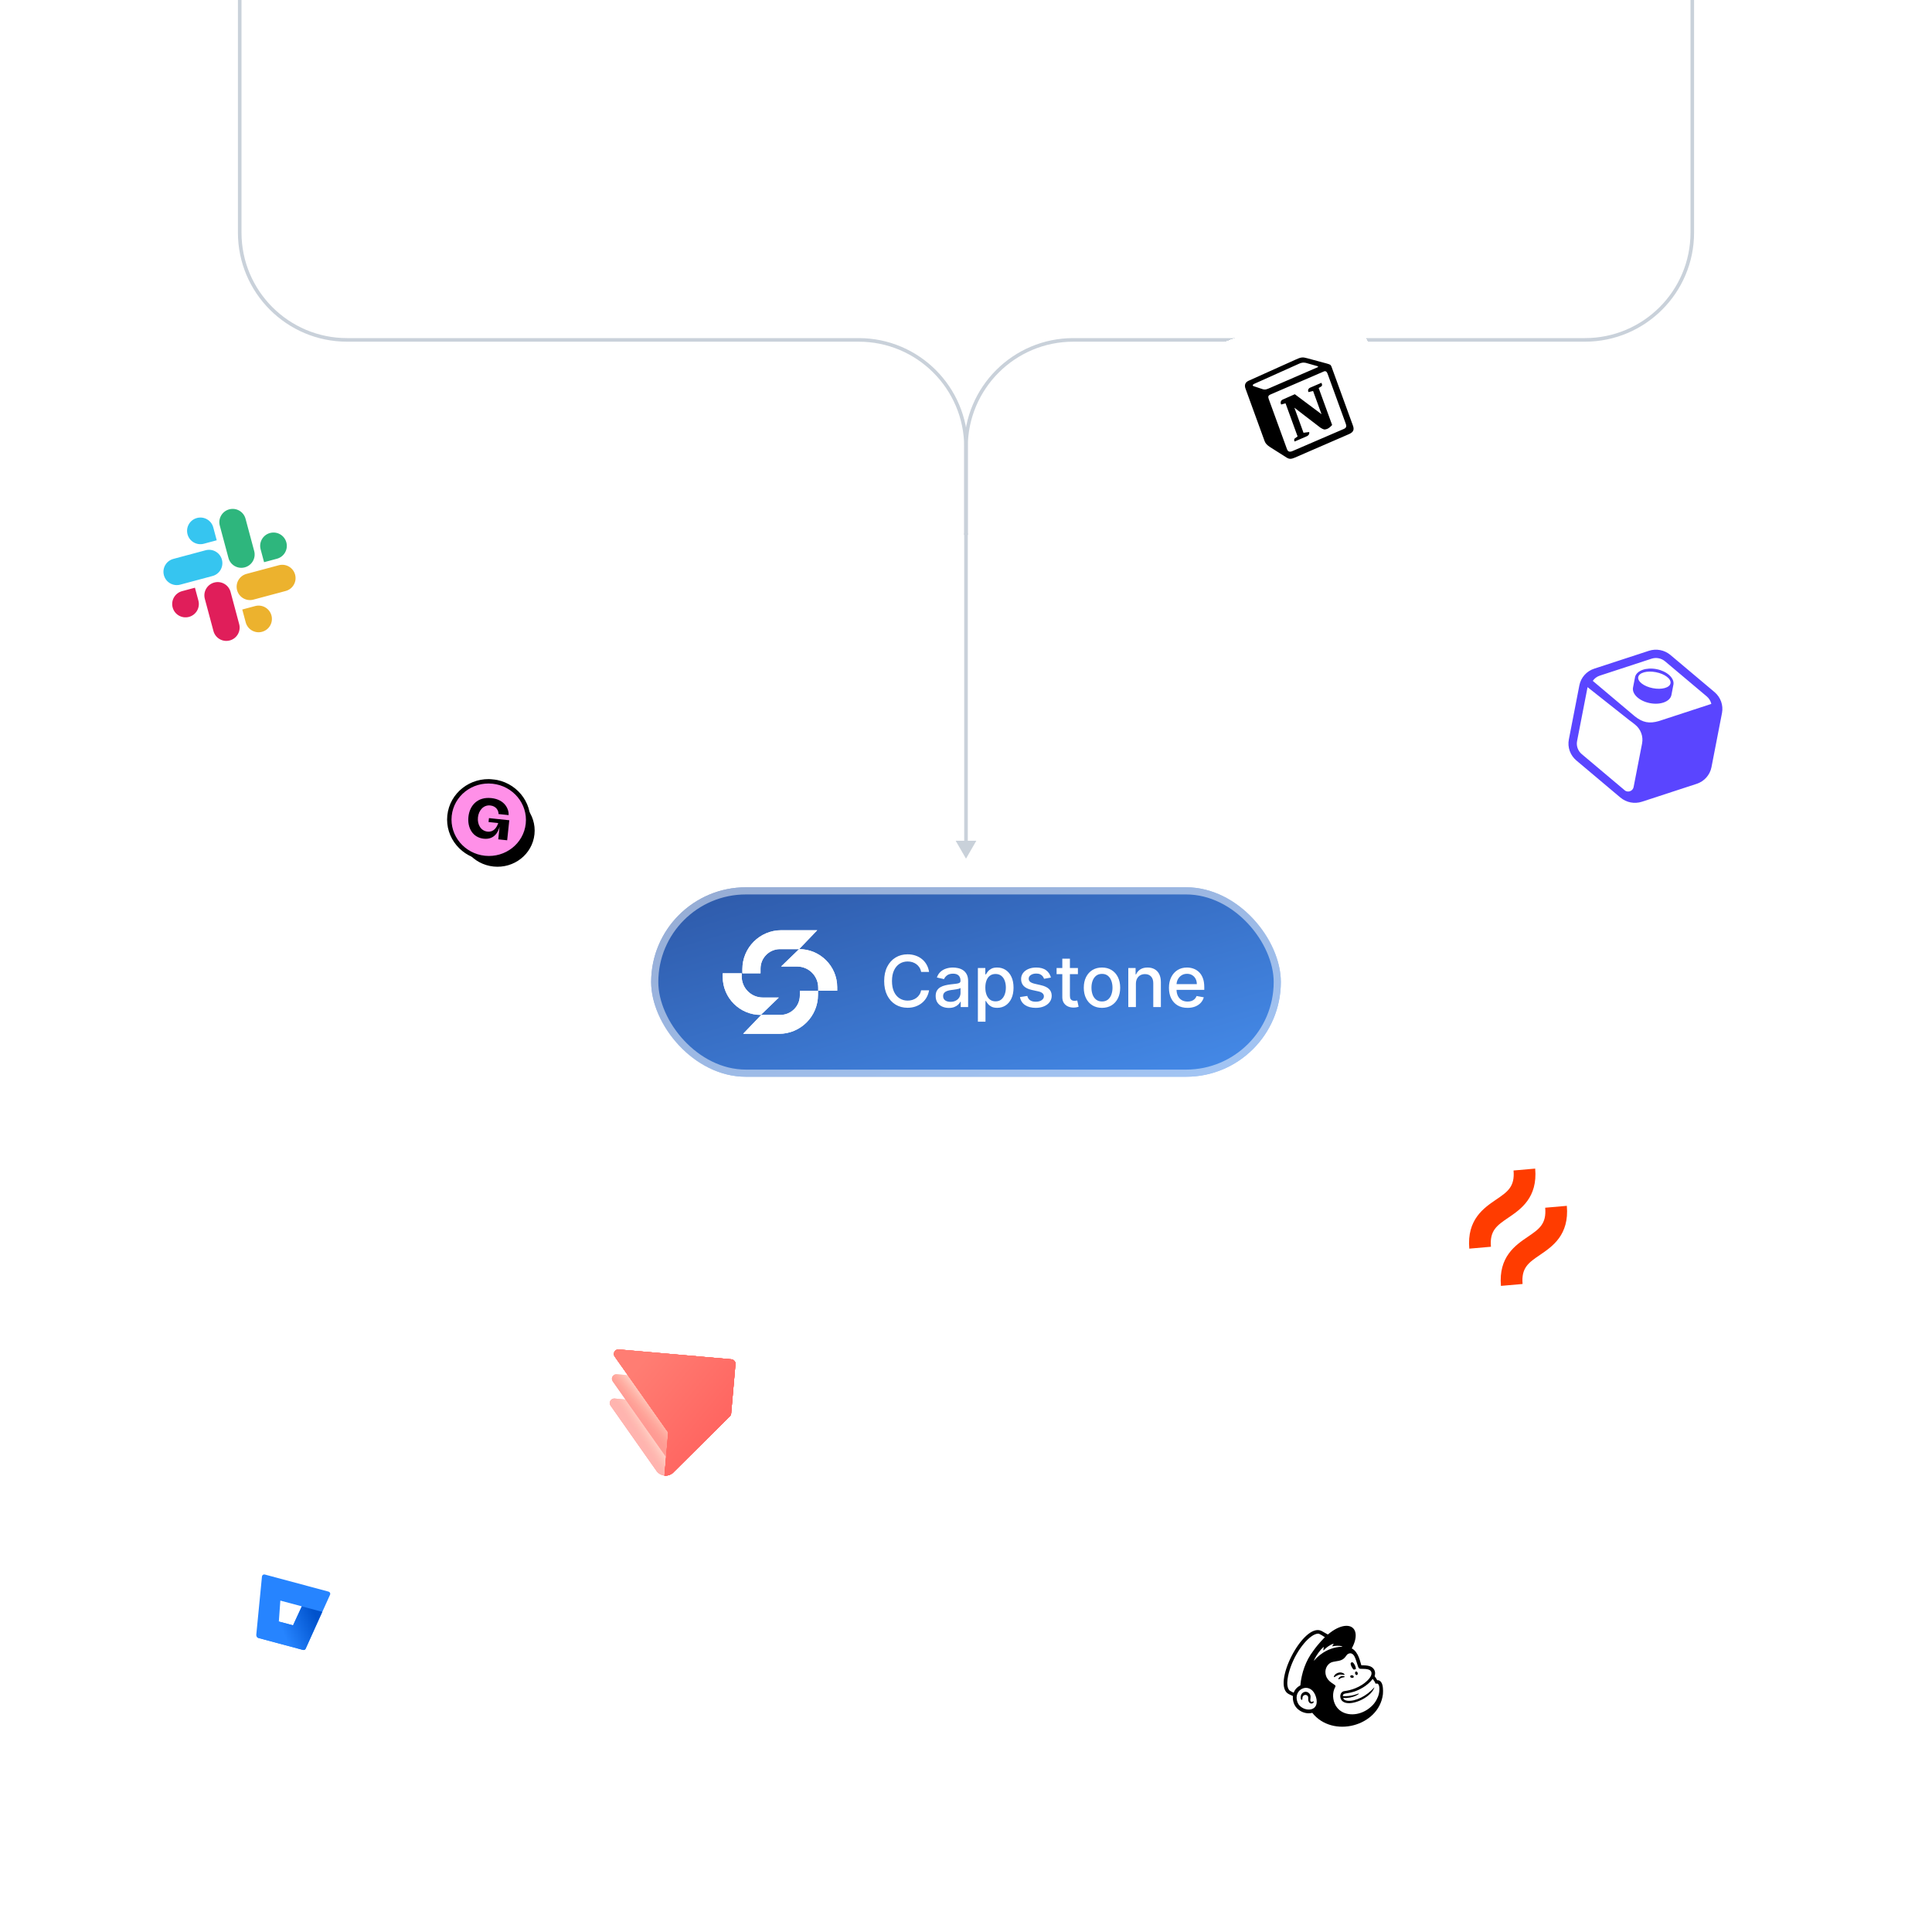 <svg width="540" height="540" viewBox="0 0 540 540" fill="none" xmlns="http://www.w3.org/2000/svg">
<g clip-path="url(#clip0_19990_1202)">
<path d="M50 2H490C516.51 2 538 23.49 538 50V490C538 516.51 516.51 538 490 538H50C23.49 538 2 516.51 2 490V50L2.004 49.38C2.333 23.362 23.362 2.333 49.38 2.004L50 2Z" fill="white" fill-opacity="0.8" stroke="white" stroke-width="4"/>
<rect x="182" y="248" width="176" height="52.956" rx="26.478" fill="url(#paint0_linear_19990_1202)"/>
<rect x="183" y="249" width="174" height="50.956" rx="25.478" stroke="white" stroke-opacity="0.5" stroke-width="2"/>
<path d="M217.743 288.956H207.709L212.781 283.672H218.115C221.122 283.672 223.56 281.234 223.56 278.227V276.908H228.633V278.066C228.633 284.08 223.757 288.956 217.743 288.956Z" fill="white"/>
<path d="M217.743 288.956H207.709L212.781 283.672H218.115C221.122 283.672 223.56 281.234 223.56 278.227V276.908H228.633V278.066C228.633 284.08 223.757 288.956 217.743 288.956Z" fill="white"/>
<path d="M218.387 260H228.421L223.349 265.284H218.015C215.008 265.284 212.57 267.722 212.57 270.729V272.047H207.497V270.89C207.497 264.876 212.373 260 218.387 260Z" fill="white"/>
<path d="M218.387 260H228.421L223.349 265.284H218.015C215.008 265.284 212.57 267.722 212.57 270.729V272.047H207.497V270.89C207.497 264.876 212.373 260 218.387 260Z" fill="white"/>
<path d="M222.795 270.145H218.319L223.349 265.284C229.23 265.278 234 270.044 234 275.924V276.908H228.693V276.044C228.693 272.786 226.052 270.145 222.795 270.145Z" fill="white"/>
<path d="M222.795 270.145H218.319L223.349 265.284C229.23 265.278 234 270.044 234 275.924V276.908H228.693V276.044C228.693 272.786 226.052 270.145 222.795 270.145Z" fill="white"/>
<path d="M213.206 278.811H217.682L212.651 283.672C206.77 283.677 202 278.912 202 273.031V272.047H207.307V272.912C207.307 276.17 209.948 278.811 213.206 278.811Z" fill="white"/>
<path d="M213.206 278.811H217.682L212.651 283.672C206.77 283.677 202 278.912 202 273.031V272.047H207.307V272.912C207.307 276.17 209.948 278.811 213.206 278.811Z" fill="white"/>
<path d="M259.679 271.663H257.463C257.378 271.189 257.219 270.772 256.987 270.413C256.755 270.053 256.471 269.747 256.135 269.496C255.799 269.245 255.423 269.056 255.006 268.928C254.594 268.8 254.156 268.736 253.692 268.736C252.854 268.736 252.103 268.947 251.441 269.368C250.782 269.79 250.262 270.408 249.878 271.222C249.499 272.037 249.31 273.031 249.31 274.205C249.31 275.389 249.499 276.388 249.878 277.202C250.262 278.017 250.785 278.632 251.448 279.049C252.111 279.466 252.856 279.674 253.685 279.674C254.144 279.674 254.58 279.612 254.992 279.489C255.408 279.361 255.785 279.174 256.121 278.928C256.457 278.682 256.741 278.381 256.973 278.026C257.21 277.666 257.373 277.254 257.463 276.79L259.679 276.797C259.561 277.512 259.331 278.171 258.99 278.772C258.654 279.368 258.221 279.885 257.691 280.32C257.165 280.751 256.564 281.085 255.887 281.322C255.21 281.558 254.471 281.677 253.671 281.677C252.411 281.677 251.289 281.378 250.304 280.782C249.319 280.181 248.543 279.321 247.975 278.204C247.411 277.086 247.13 275.753 247.13 274.205C247.13 272.652 247.414 271.319 247.982 270.207C248.55 269.089 249.326 268.232 250.311 267.636C251.296 267.034 252.416 266.734 253.671 266.734C254.442 266.734 255.162 266.845 255.83 267.067C256.502 267.285 257.106 267.607 257.641 268.033C258.176 268.455 258.619 268.971 258.969 269.582C259.319 270.188 259.556 270.881 259.679 271.663ZM265.21 281.719C264.518 281.719 263.893 281.592 263.335 281.336C262.776 281.075 262.333 280.699 262.006 280.207C261.684 279.714 261.523 279.11 261.523 278.395C261.523 277.78 261.642 277.273 261.879 276.876C262.115 276.478 262.435 276.163 262.837 275.931C263.24 275.699 263.69 275.524 264.187 275.405C264.684 275.287 265.191 275.197 265.707 275.136C266.36 275.06 266.89 274.998 267.298 274.951C267.705 274.899 268.001 274.816 268.185 274.702C268.37 274.589 268.462 274.404 268.462 274.148V274.099C268.462 273.478 268.287 272.998 267.937 272.657C267.591 272.316 267.075 272.145 266.389 272.145C265.674 272.145 265.11 272.304 264.698 272.621C264.291 272.934 264.009 273.282 263.853 273.665L261.857 273.211C262.094 272.548 262.44 272.013 262.894 271.606C263.353 271.194 263.881 270.895 264.478 270.711C265.075 270.521 265.702 270.427 266.36 270.427C266.796 270.427 267.257 270.479 267.745 270.583C268.237 270.682 268.697 270.867 269.123 271.137C269.554 271.407 269.907 271.793 270.181 272.295C270.456 272.792 270.593 273.438 270.593 274.234V281.478H268.519V279.986H268.434C268.297 280.261 268.091 280.531 267.816 280.796C267.541 281.061 267.189 281.281 266.758 281.457C266.327 281.632 265.811 281.719 265.21 281.719ZM265.671 280.015C266.258 280.015 266.76 279.899 267.177 279.667C267.598 279.435 267.918 279.132 268.136 278.758C268.358 278.379 268.469 277.974 268.469 277.543V276.137C268.394 276.213 268.247 276.284 268.029 276.35C267.816 276.412 267.572 276.466 267.298 276.513C267.023 276.556 266.755 276.596 266.495 276.634C266.235 276.667 266.017 276.696 265.842 276.719C265.43 276.771 265.053 276.859 264.712 276.982C264.376 277.105 264.106 277.283 263.903 277.515C263.704 277.742 263.604 278.045 263.604 278.424C263.604 278.949 263.799 279.347 264.187 279.617C264.575 279.882 265.07 280.015 265.671 280.015ZM273.322 285.569V270.569H275.395V272.337H275.573C275.696 272.11 275.874 271.847 276.106 271.549C276.338 271.251 276.66 270.99 277.072 270.768C277.483 270.54 278.028 270.427 278.705 270.427C279.586 270.427 280.372 270.649 281.063 271.094C281.754 271.539 282.296 272.181 282.689 273.019C283.087 273.857 283.286 274.866 283.286 276.045C283.286 277.224 283.09 278.235 282.697 279.077C282.304 279.915 281.764 280.562 281.077 281.016C280.391 281.466 279.607 281.691 278.726 281.691C278.064 281.691 277.521 281.58 277.1 281.357C276.683 281.135 276.357 280.874 276.12 280.576C275.883 280.278 275.701 280.012 275.573 279.78H275.445V285.569H273.322ZM275.403 276.023C275.403 276.79 275.514 277.463 275.736 278.04C275.959 278.618 276.281 279.07 276.702 279.397C277.124 279.719 277.64 279.88 278.251 279.88C278.885 279.88 279.415 279.712 279.841 279.376C280.268 279.035 280.59 278.573 280.807 277.991C281.03 277.408 281.141 276.752 281.141 276.023C281.141 275.304 281.032 274.657 280.814 274.084C280.601 273.511 280.279 273.059 279.849 272.728C279.422 272.396 278.89 272.231 278.251 272.231C277.635 272.231 277.114 272.389 276.688 272.707C276.267 273.024 275.947 273.467 275.729 274.035C275.511 274.603 275.403 275.266 275.403 276.023ZM293.74 273.232L291.815 273.573C291.735 273.327 291.607 273.092 291.432 272.87C291.261 272.647 291.029 272.465 290.736 272.323C290.442 272.181 290.075 272.11 289.635 272.11C289.034 272.11 288.532 272.245 288.129 272.515C287.727 272.78 287.526 273.123 287.526 273.545C287.526 273.909 287.66 274.203 287.93 274.425C288.2 274.648 288.636 274.83 289.237 274.972L290.97 275.37C291.974 275.602 292.722 275.959 293.214 276.442C293.707 276.925 293.953 277.553 293.953 278.324C293.953 278.978 293.764 279.56 293.385 280.072C293.011 280.578 292.488 280.976 291.815 281.265C291.148 281.554 290.374 281.698 289.493 281.698C288.271 281.698 287.275 281.438 286.503 280.917C285.731 280.391 285.258 279.645 285.082 278.68L287.135 278.367C287.263 278.902 287.526 279.307 287.923 279.582C288.321 279.851 288.839 279.986 289.479 279.986C290.175 279.986 290.731 279.842 291.148 279.553C291.564 279.26 291.773 278.902 291.773 278.481C291.773 278.14 291.645 277.853 291.389 277.621C291.138 277.389 290.752 277.214 290.231 277.096L288.385 276.691C287.367 276.459 286.614 276.09 286.126 275.583C285.643 275.076 285.402 274.435 285.402 273.658C285.402 273.014 285.582 272.451 285.942 271.968C286.302 271.485 286.799 271.109 287.433 270.839C288.068 270.564 288.794 270.427 289.614 270.427C290.793 270.427 291.721 270.682 292.398 271.194C293.075 271.7 293.522 272.38 293.74 273.232ZM301.28 270.569V272.273H295.321V270.569H301.28ZM296.919 267.955H299.043V278.275C299.043 278.687 299.105 278.997 299.228 279.205C299.351 279.409 299.509 279.548 299.704 279.624C299.902 279.695 300.118 279.731 300.35 279.731C300.52 279.731 300.669 279.719 300.797 279.695C300.925 279.672 301.025 279.653 301.096 279.638L301.479 281.393C301.356 281.44 301.181 281.487 300.954 281.535C300.726 281.587 300.442 281.615 300.101 281.62C299.543 281.629 299.022 281.53 298.539 281.322C298.056 281.113 297.665 280.791 297.367 280.356C297.069 279.92 296.919 279.373 296.919 278.715V267.955ZM308.007 281.698C306.985 281.698 306.092 281.464 305.33 280.995C304.567 280.526 303.976 279.87 303.554 279.028C303.133 278.185 302.922 277.2 302.922 276.073C302.922 274.941 303.133 273.952 303.554 273.104C303.976 272.257 304.567 271.599 305.33 271.13C306.092 270.661 306.985 270.427 308.007 270.427C309.03 270.427 309.923 270.661 310.685 271.13C311.447 271.599 312.039 272.257 312.46 273.104C312.882 273.952 313.093 274.941 313.093 276.073C313.093 277.2 312.882 278.185 312.46 279.028C312.039 279.87 311.447 280.526 310.685 280.995C309.923 281.464 309.03 281.698 308.007 281.698ZM308.014 279.915C308.677 279.915 309.227 279.74 309.662 279.39C310.098 279.039 310.42 278.573 310.628 277.991C310.841 277.408 310.948 276.767 310.948 276.066C310.948 275.37 310.841 274.731 310.628 274.148C310.42 273.561 310.098 273.09 309.662 272.735C309.227 272.38 308.677 272.202 308.014 272.202C307.347 272.202 306.793 272.38 306.353 272.735C305.917 273.09 305.593 273.561 305.38 274.148C305.171 274.731 305.067 275.37 305.067 276.066C305.067 276.767 305.171 277.408 305.38 277.991C305.593 278.573 305.917 279.039 306.353 279.39C306.793 279.74 307.347 279.915 308.014 279.915ZM317.487 275.001V281.478H315.363V270.569H317.401V272.344H317.536C317.787 271.767 318.18 271.303 318.715 270.952C319.255 270.602 319.934 270.427 320.754 270.427C321.497 270.427 322.148 270.583 322.707 270.895C323.265 271.203 323.699 271.663 324.006 272.273C324.314 272.884 324.468 273.639 324.468 274.539V281.478H322.344V274.795C322.344 274.004 322.139 273.386 321.727 272.941C321.315 272.491 320.749 272.266 320.029 272.266C319.537 272.266 319.099 272.373 318.715 272.586C318.336 272.799 318.036 273.111 317.813 273.523C317.595 273.931 317.487 274.423 317.487 275.001ZM331.918 281.698C330.843 281.698 329.917 281.468 329.141 281.009C328.369 280.545 327.772 279.894 327.351 279.056C326.934 278.213 326.726 277.226 326.726 276.094C326.726 274.977 326.934 273.992 327.351 273.14C327.772 272.288 328.36 271.622 329.112 271.144C329.87 270.666 330.755 270.427 331.769 270.427C332.384 270.427 332.981 270.529 333.558 270.732C334.136 270.936 334.655 271.255 335.114 271.691C335.573 272.127 335.935 272.692 336.2 273.388C336.466 274.08 336.598 274.92 336.598 275.91V276.663H327.926V275.072H334.517C334.517 274.513 334.404 274.018 334.176 273.587C333.949 273.152 333.629 272.808 333.218 272.557C332.81 272.306 332.332 272.181 331.783 272.181C331.186 272.181 330.665 272.328 330.22 272.621C329.78 272.91 329.439 273.289 329.198 273.758C328.961 274.222 328.843 274.726 328.843 275.27V276.513C328.843 277.243 328.97 277.863 329.226 278.374C329.486 278.886 329.849 279.276 330.313 279.546C330.777 279.811 331.319 279.944 331.939 279.944C332.342 279.944 332.709 279.887 333.04 279.773C333.371 279.655 333.658 279.48 333.899 279.248C334.141 279.016 334.325 278.729 334.453 278.388L336.463 278.751C336.302 279.342 336.013 279.861 335.597 280.306C335.185 280.746 334.666 281.09 334.041 281.336C333.421 281.577 332.713 281.698 331.918 281.698Z" fill="white"/>
<path d="M67 0V65C67 81.569 80.431 95 97 95H240C256.569 95 270 108.431 270 125V149.5" stroke="#C9D1DA"/>
<path d="M473 0V65C473 81.569 459.569 95 443 95H300C283.431 95 270 108.431 270 125V149.5" stroke="#C9D1DA"/>
<path d="M270 240L272.887 235H267.113L270 240ZM270 149H269.5V235.5H270H270.5V149H270Z" fill="#C9D1DA"/>
<g filter="url(#filter0_d_19990_1202)">
<rect x="66.897" y="420" width="38.238" height="38.238" rx="7.648" transform="rotate(15 66.897 420)" fill="white" shape-rendering="crispEdges"/>
<g clip-path="url(#clip1_19990_1202)">
<path d="M74.02 432.437C73.931 432.412 73.838 432.407 73.747 432.421C73.656 432.436 73.57 432.47 73.494 432.521C73.418 432.573 73.354 432.64 73.307 432.719C73.26 432.797 73.231 432.885 73.222 432.976L71.63 449.277C71.611 449.476 71.664 449.676 71.778 449.842C71.893 450.007 72.063 450.127 72.257 450.181L84.683 453.511C84.829 453.552 84.984 453.54 85.121 453.476C85.258 453.413 85.368 453.303 85.429 453.166L92.253 438.082C92.291 437.999 92.31 437.908 92.308 437.817C92.307 437.725 92.285 437.635 92.245 437.552C92.205 437.47 92.147 437.397 92.076 437.339C92.004 437.281 91.921 437.239 91.831 437.216L74.02 432.437ZM81.904 446.639L77.938 445.576L78.356 439.723L84.356 441.331L81.904 446.639Z" fill="#2684FF"/>
<path d="M90.082 442.865L84.356 441.331L81.904 446.639L77.938 445.576L71.776 449.842C71.89 450.009 72.061 450.13 72.256 450.185L84.685 453.515C84.831 453.556 84.986 453.544 85.123 453.48C85.26 453.417 85.37 453.307 85.431 453.17L90.082 442.865Z" fill="url(#paint1_linear_19990_1202)"/>
</g>
</g>
<g filter="url(#filter1_d_19990_1202)">
<rect x="429.603" y="143" width="76.532" height="76.532" rx="15.306" transform="rotate(11 429.603 143)" fill="white" shape-rendering="crispEdges"/>
<g clip-path="url(#clip2_19990_1202)">
<path d="M466.902 167.768L479.209 178.129C480.926 179.574 481.726 181.816 481.302 183.994L478.361 199.126C477.938 201.305 476.356 203.083 474.222 203.78L458.931 208.777C456.856 209.455 454.567 209.01 452.898 207.604L440.592 197.243C438.874 195.797 438.074 193.556 438.498 191.378L441.439 176.245C441.863 174.067 443.444 172.289 445.578 171.592L460.869 166.595C462.944 165.917 465.233 166.362 466.902 167.768ZM443.727 176.754L440.797 191.825C440.535 193.177 441.032 194.571 442.104 195.473L454.235 205.687C454.398 205.789 454.579 205.86 454.769 205.897C455.616 206.062 456.434 205.515 456.598 204.675L458.966 192.493C459.351 190.508 458.591 188.471 456.993 187.21L456.082 186.491C455.863 186.344 455.648 186.188 455.439 186.022L443.727 176.754ZM456.946 184.916C459.144 186.656 460.994 187.015 463.683 186.226L478.324 181.439C478.142 180.637 477.7 179.897 477.042 179.343L465.39 169.538C464.344 168.657 462.908 168.378 461.608 168.803L447.156 173.534C446.338 173.801 445.652 174.322 445.183 174.997L456.946 184.916ZM463.003 171.721C465.878 172.28 467.952 174.137 467.748 175.925L467.169 178.941C466.812 180.778 464.12 181.8 461.156 181.224C458.192 180.648 456.079 178.692 456.436 176.855L457.022 173.84C457.509 172.108 460.128 171.163 463.003 171.721ZM461.969 177.043C464.459 177.527 466.672 176.919 466.911 175.684C467.151 174.45 465.328 173.057 462.838 172.573C460.349 172.089 458.136 172.697 457.896 173.932C457.656 175.166 459.48 176.559 461.969 177.043Z" fill="#5A45FF"/>
</g>
</g>
<g filter="url(#filter2_d_19990_1202)">
<rect x="115.944" y="195" width="47.297" height="47.297" rx="9.459" transform="rotate(6 115.944 195)" fill="white" shape-rendering="crispEdges"/>
<g clip-path="url(#clip3_19990_1202)">
<path d="M137.936 232.739C143.673 233.342 148.799 229.308 149.385 223.728C149.972 218.149 145.796 213.137 140.06 212.534C134.323 211.931 129.197 215.965 128.611 221.545C128.024 227.124 132.199 232.136 137.936 232.739Z" fill="black"/>
<path d="M135.478 230.34C141.512 230.974 146.938 226.73 147.56 220.812C148.182 214.895 143.756 209.615 137.723 208.981C131.689 208.347 126.262 212.591 125.64 218.509C125.018 224.426 129.444 229.706 135.478 230.34Z" fill="#FF90E8" stroke="black" stroke-width="1.232"/>
<path d="M135.21 224.962C132.142 224.639 130.6 221.953 130.927 218.847C131.266 215.619 133.526 213.209 137.315 213.607C141.224 214.018 142.266 216.837 142.166 218.366L139.339 218.068C139.369 217.21 138.781 215.855 137.037 215.671C135.173 215.475 133.797 216.993 133.586 219.003C133.375 221.013 134.405 222.784 136.269 222.98C137.953 223.157 138.816 221.893 139.257 220.584L136.551 220.3L136.666 219.204L142.345 219.801L141.756 225.403L139.265 225.142L139.636 221.609C139.321 222.869 138.277 225.284 135.21 224.962Z" fill="black"/>
</g>
</g>
<g filter="url(#filter3_d_19990_1202)">
<rect x="332.049" y="89.57" width="48.491" height="48.491" rx="9.698" transform="rotate(-20 332.049 89.57)" fill="white" shape-rendering="crispEdges"/>
<g clip-path="url(#clip4_19990_1202)">
<path fill-rule="evenodd" clip-rule="evenodd" d="M352.679 99C353.654 99.337 353.919 99.188 355.297 98.58L368.318 92.935C368.601 92.832 368.263 92.636 368.152 92.624L365.36 91.83C364.816 91.655 364.115 91.484 363.067 91.972L350.519 97.604C350.066 97.822 350.057 98.091 350.313 98.211L352.679 99ZM354.608 101.812L359.706 115.819C359.98 116.572 360.459 116.716 361.289 116.362L375.611 110.19C376.441 109.835 376.347 109.283 376.124 108.671L371.06 94.758C370.838 94.148 370.483 93.904 369.982 94.14L355.018 100.597C354.471 100.85 354.385 101.201 354.608 101.812L354.608 101.812ZM369.325 97.306C369.573 97.695 369.633 98.153 369.226 98.355L368.572 98.752L372.336 109.093C371.843 109.644 371.348 110.038 370.877 110.209C370.124 110.483 369.85 110.317 369.03 109.817L361.784 104.257L364.333 111.261L365.912 111.059C365.912 111.059 366.22 111.904 365.043 112.333L361.866 113.702C361.703 113.548 361.626 113.044 361.921 112.83L362.683 112.288L359.312 103.027L358.102 103.361C357.854 102.972 357.866 102.276 358.508 101.989L361.904 100.487L369.372 106.073L367.011 99.586L365.736 99.891C365.454 99.408 365.693 98.895 366.146 98.677L369.325 97.306ZM348.975 96.729L362.024 90.861C363.619 90.121 364.077 90.061 365.385 90.436L370.76 91.887C371.655 92.147 371.941 92.202 372.147 92.766L378.152 109.265C378.528 110.299 378.374 111.048 377.091 111.621L361.862 118.228C360.891 118.635 360.369 118.666 359.612 118.196L354.971 115.253C354.133 114.706 353.693 114.229 353.453 113.57L348.115 98.904C347.807 98.058 347.928 97.216 348.975 96.729Z" fill="black"/>
</g>
</g>
<g filter="url(#filter4_d_19990_1202)">
<rect x="152.229" y="338" width="75.956" height="75.956" rx="15.191" transform="rotate(5 152.229 338)" fill="white" shape-rendering="crispEdges"/>
<path fill-rule="evenodd" clip-rule="evenodd" d="M186.229 392.078L185.777 397.246C184.921 397.171 184.174 396.763 183.651 396.162C183.649 396.162 183.649 396.162 183.649 396.161L183.266 395.613L170.709 377.754C170.7 377.749 170.694 377.739 170.69 377.73L170.639 377.659C170.635 377.654 170.633 377.65 170.63 377.645C170.569 377.546 170.519 377.441 170.49 377.329C170.449 377.195 170.432 377.052 170.441 376.907L170.448 376.821C170.451 376.794 170.455 376.767 170.462 376.74C170.512 376.457 170.656 376.214 170.86 376.031C171.11 375.804 171.454 375.677 171.819 375.709L174.906 375.979L186.227 392.079L186.229 392.078Z" fill="url(#paint2_linear_19990_1202)"/>
<path fill-rule="evenodd" clip-rule="evenodd" d="M186.229 392.078L185.777 397.246C184.921 397.171 184.174 396.763 183.651 396.162C183.649 396.162 183.649 396.162 183.649 396.161L183.266 395.613L170.709 377.754C170.7 377.749 170.694 377.739 170.69 377.73L170.639 377.659C170.635 377.654 170.633 377.65 170.63 377.645C170.569 377.546 170.519 377.441 170.49 377.329C170.449 377.195 170.432 377.052 170.441 376.907L170.448 376.821C170.451 376.794 170.455 376.767 170.462 376.74C170.512 376.457 170.656 376.214 170.86 376.031C171.11 375.804 171.454 375.677 171.819 375.709L174.906 375.979L186.227 392.079L186.229 392.078Z" fill="url(#paint3_linear_19990_1202)"/>
<path fill-rule="evenodd" clip-rule="evenodd" d="M186.229 392.078L185.777 397.246C184.921 397.171 184.174 396.763 183.651 396.162C183.649 396.162 183.649 396.162 183.649 396.161L183.266 395.613L173.897 382.29L170.709 377.754C170.7 377.749 170.694 377.739 170.69 377.73L170.639 377.659C170.635 377.654 170.633 377.65 170.63 377.645C170.569 377.546 170.519 377.441 170.49 377.329C170.449 377.195 170.432 377.052 170.441 376.907L170.448 376.821C170.451 376.794 170.455 376.767 170.462 376.74C170.512 376.457 170.656 376.214 170.86 376.031C171.11 375.804 171.454 375.677 171.819 375.709L174.906 375.979L176.207 377.829L179.7 382.797L185.427 390.942L186.227 392.079L186.229 392.078Z" fill="url(#paint4_linear_19990_1202)" fill-opacity="0.4"/>
<path fill-rule="evenodd" clip-rule="evenodd" d="M186.83 385.212L186.226 392.113L186.224 392.115L171.283 370.926C171.267 370.905 171.252 370.883 171.237 370.86C171.171 370.758 171.119 370.647 171.084 370.526C171.045 370.393 171.027 370.25 171.036 370.102L171.043 370.017C171.079 369.702 171.232 369.43 171.454 369.232C171.704 369.001 172.048 368.876 172.413 368.908L175.526 369.18L186.83 385.212Z" fill="url(#paint5_linear_19990_1202)"/>
<path fill-rule="evenodd" clip-rule="evenodd" d="M186.83 385.212L186.226 392.113L186.224 392.115L171.283 370.926C171.267 370.905 171.252 370.883 171.237 370.86C171.171 370.758 171.119 370.647 171.084 370.526C171.045 370.393 171.027 370.25 171.036 370.102L171.043 370.017C171.079 369.702 171.232 369.43 171.454 369.232C171.704 369.001 172.048 368.876 172.413 368.908L175.526 369.18L186.83 385.212Z" fill="url(#paint6_linear_19990_1202)"/>
<path fill-rule="evenodd" clip-rule="evenodd" d="M186.83 385.212L186.226 392.113L186.224 392.115L185.425 390.98L179.696 382.856L176.201 377.899L174.9 376.053L171.283 370.926C171.267 370.905 171.252 370.883 171.237 370.86C171.171 370.758 171.119 370.647 171.084 370.526C171.045 370.393 171.027 370.25 171.036 370.102L171.043 370.017C171.079 369.702 171.232 369.43 171.454 369.232C171.704 369.001 172.048 368.876 172.413 368.908L175.526 369.18L176.83 371.029L180.732 376.563L182.034 378.41L185.528 383.366L186.83 385.212Z" fill="url(#paint7_linear_19990_1202)" fill-opacity="0.3"/>
<path fill-rule="evenodd" clip-rule="evenodd" d="M172.966 361.984C172.602 361.953 172.255 362.076 172.007 362.308C171.784 362.502 171.632 362.78 171.595 363.094L171.588 363.177C171.579 363.326 171.596 363.469 171.638 363.602C171.639 363.614 171.643 363.623 171.646 363.635C171.678 363.736 171.722 363.83 171.781 363.92C171.8 363.954 171.823 363.985 171.848 364.014C171.852 364.022 171.858 364.029 171.864 364.036L186.778 385.186L185.724 397.24C185.803 397.247 185.881 397.252 185.958 397.252C186.726 397.265 187.443 397 188.005 396.546C188.008 396.546 188.008 396.546 188.008 396.543L188.481 396.073L203.967 380.688C203.986 380.671 204.004 380.652 204.022 380.633C204.107 380.545 204.178 380.444 204.233 380.331C204.302 380.196 204.345 380.045 204.359 379.882L205.564 366.106C205.593 365.774 205.491 365.458 205.298 365.218C205.09 364.949 204.775 364.767 204.408 364.735L172.966 361.984Z" fill="url(#paint8_linear_19990_1202)"/>
<path fill-rule="evenodd" clip-rule="evenodd" d="M172.966 361.984C172.602 361.953 172.255 362.076 172.007 362.308C171.784 362.502 171.632 362.78 171.595 363.094L171.588 363.177C171.579 363.326 171.596 363.469 171.638 363.602C171.639 363.614 171.643 363.623 171.646 363.635C171.678 363.736 171.722 363.83 171.781 363.92C171.8 363.954 171.823 363.985 171.848 364.014C171.852 364.022 171.858 364.029 171.864 364.036L186.778 385.186L185.724 397.24C185.803 397.247 185.881 397.252 185.958 397.252C186.726 397.265 187.443 397 188.005 396.546C188.008 396.546 188.008 396.546 188.008 396.543L188.481 396.073L203.967 380.688C203.986 380.671 204.004 380.652 204.022 380.633C204.107 380.545 204.178 380.444 204.233 380.331C204.302 380.196 204.345 380.045 204.359 379.882L205.564 366.106C205.593 365.774 205.491 365.458 205.298 365.218C205.09 364.949 204.775 364.767 204.408 364.735L172.966 361.984Z" fill="url(#paint9_linear_19990_1202)"/>
<path fill-rule="evenodd" clip-rule="evenodd" d="M172.966 361.984C172.602 361.953 172.255 362.076 172.007 362.308C171.784 362.502 171.632 362.78 171.595 363.094L171.588 363.177C171.579 363.326 171.596 363.469 171.638 363.602C171.639 363.614 171.643 363.623 171.646 363.635C171.678 363.736 171.722 363.83 171.781 363.92C171.8 363.954 171.823 363.985 171.848 364.014C171.852 364.022 171.858 364.029 171.864 364.036L186.778 385.186L185.724 397.24C185.803 397.247 185.881 397.252 185.958 397.252C186.726 397.265 187.443 397 188.005 396.546C188.008 396.546 188.008 396.546 188.008 396.543L188.481 396.073L203.967 380.688C203.986 380.671 204.004 380.652 204.022 380.633C204.107 380.545 204.178 380.444 204.233 380.331C204.302 380.196 204.345 380.045 204.359 379.882L205.564 366.106C205.593 365.774 205.491 365.458 205.298 365.218C205.09 364.949 204.775 364.767 204.408 364.735L172.966 361.984Z" fill="url(#paint10_linear_19990_1202)"/>
<path fill-rule="evenodd" clip-rule="evenodd" d="M172.966 361.984C172.602 361.953 172.255 362.076 172.007 362.308C171.784 362.502 171.632 362.78 171.595 363.094L171.588 363.177C171.579 363.326 171.596 363.469 171.638 363.602C171.639 363.614 171.643 363.623 171.646 363.635C171.678 363.736 171.722 363.83 171.781 363.92C171.8 363.954 171.823 363.985 171.848 364.014C171.852 364.022 171.858 364.029 171.864 364.036L186.778 385.186L185.724 397.24C185.803 397.247 185.881 397.252 185.958 397.252C186.726 397.265 187.443 397 188.005 396.546C188.008 396.546 188.008 396.546 188.008 396.543L188.481 396.073L203.967 380.688C203.986 380.671 204.004 380.652 204.022 380.633C204.107 380.545 204.178 380.444 204.233 380.331C204.302 380.196 204.345 380.045 204.359 379.882L205.564 366.106C205.593 365.774 205.491 365.458 205.298 365.218C205.09 364.949 204.775 364.767 204.408 364.735L172.966 361.984Z" fill="url(#paint11_linear_19990_1202)"/>
<path fill-rule="evenodd" clip-rule="evenodd" d="M172.966 361.984C172.602 361.953 172.255 362.076 172.007 362.308C171.784 362.502 171.632 362.78 171.595 363.094L171.588 363.177C171.579 363.326 171.596 363.469 171.638 363.602C171.639 363.614 171.643 363.623 171.646 363.635C171.678 363.736 171.722 363.83 171.781 363.92C171.8 363.954 171.823 363.985 171.848 364.014C171.852 364.022 171.858 364.029 171.864 364.036L186.778 385.186L185.724 397.24C185.803 397.247 185.881 397.252 185.958 397.252C186.726 397.265 187.443 397 188.005 396.546C188.008 396.546 188.008 396.546 188.008 396.543L188.481 396.073L203.967 380.688C203.986 380.671 204.004 380.652 204.022 380.633C204.107 380.545 204.178 380.444 204.233 380.331C204.302 380.196 204.345 380.045 204.359 379.882L205.564 366.106C205.593 365.774 205.491 365.458 205.298 365.218C205.09 364.949 204.775 364.767 204.408 364.735L172.966 361.984Z" fill="url(#paint12_linear_19990_1202)"/>
<path fill-rule="evenodd" clip-rule="evenodd" d="M172.966 361.984C172.602 361.953 172.255 362.076 172.007 362.308C171.784 362.502 171.632 362.78 171.595 363.094L171.588 363.177C171.579 363.326 171.596 363.469 171.638 363.602C171.639 363.614 171.643 363.623 171.646 363.635C171.678 363.736 171.722 363.83 171.781 363.92C171.8 363.954 171.823 363.985 171.848 364.014C171.852 364.022 171.858 364.029 171.864 364.036L186.778 385.186L185.724 397.24C185.803 397.247 185.881 397.252 185.958 397.252C186.726 397.265 187.443 397 188.005 396.546C188.008 396.546 188.008 396.546 188.008 396.543L188.481 396.073L203.967 380.688C203.986 380.671 204.004 380.652 204.022 380.633C204.107 380.545 204.178 380.444 204.233 380.331C204.302 380.196 204.345 380.045 204.359 379.882L205.564 366.106C205.593 365.774 205.491 365.458 205.298 365.218C205.09 364.949 204.775 364.767 204.408 364.735L172.966 361.984Z" fill="url(#paint13_linear_19990_1202)"/>
</g>
<g filter="url(#filter5_d_19990_1202)">
<rect x="23" y="123.529" width="67.178" height="67.178" rx="13.436" transform="rotate(-15 23 123.529)" fill="white" shape-rendering="crispEdges"/>
<g clip-path="url(#clip5_19990_1202)">
<path d="M55.451 154.427C55.984 156.416 54.807 158.455 52.818 158.988C50.829 159.521 48.79 158.344 48.257 156.355C47.724 154.365 48.901 152.327 50.89 151.794L54.487 150.83L55.451 154.427ZM57.25 153.945C56.717 151.956 57.894 149.917 59.883 149.384C61.872 148.851 63.911 150.028 64.444 152.017L66.853 161.01C67.386 162.999 66.209 165.038 64.22 165.571C62.231 166.104 60.192 164.927 59.659 162.938L57.25 153.945Z" fill="#E01E5A"/>
<path d="M56.977 138.539C54.988 139.072 52.949 137.895 52.416 135.906C51.883 133.916 53.06 131.878 55.049 131.345C57.038 130.812 59.077 131.989 59.61 133.978L60.574 137.575L56.977 138.539ZM57.466 140.364C59.455 139.831 61.494 141.008 62.027 142.998C62.56 144.987 61.383 147.026 59.394 147.559L50.374 149.975C48.385 150.508 46.346 149.331 45.813 147.342C45.28 145.353 46.457 143.314 48.446 142.781L57.466 140.364Z" fill="#36C5F0"/>
<path d="M72.845 140.099C72.312 138.11 73.489 136.071 75.478 135.538C77.468 135.005 79.506 136.182 80.039 138.171C80.572 140.161 79.395 142.199 77.406 142.732L73.809 143.696L72.845 140.099ZM71.047 140.581C71.58 142.57 70.403 144.609 68.413 145.142C66.424 145.675 64.386 144.498 63.853 142.509L61.436 133.489C60.903 131.499 62.08 129.461 64.069 128.928C66.058 128.395 68.097 129.572 68.63 131.561L71.047 140.581Z" fill="#2EB67D"/>
<path d="M71.312 155.96C73.302 155.427 75.34 156.604 75.873 158.593C76.406 160.582 75.229 162.621 73.24 163.154C71.251 163.687 69.212 162.51 68.679 160.521L67.715 156.924L71.312 155.96ZM70.83 154.161C68.841 154.695 66.803 153.518 66.27 151.528C65.737 149.539 66.913 147.5 68.903 146.967L77.923 144.551C79.912 144.018 81.95 145.195 82.483 147.184C83.016 149.173 81.84 151.212 79.85 151.745L70.83 154.161Z" fill="#ECB22E"/>
</g>
</g>
<g filter="url(#filter6_d_19990_1202)">
<rect x="395" y="307.229" width="55.458" height="55.458" rx="11.092" transform="rotate(-5 395 307.229)" fill="white" shape-rendering="crispEdges"/>
<g clip-path="url(#clip6_19990_1202)">
<path d="M421.584 329.255C425.052 326.896 429.802 323.666 429.091 315.535L423.043 316.064C423.441 320.613 421.349 322.036 418.181 324.19C414.713 326.549 409.963 329.779 410.674 337.91L416.722 337.381C416.324 332.831 418.416 331.408 421.584 329.255Z" fill="#FF3C00"/>
<path d="M431.888 326.47C432.286 331.02 430.194 332.442 427.026 334.596C423.559 336.954 418.807 340.185 419.519 348.316L425.566 347.786C425.168 343.237 427.261 341.814 430.428 339.661C433.897 337.302 438.647 334.072 437.935 325.941L431.888 326.47Z" fill="#FF3C00"/>
</g>
</g>
<g filter="url(#filter7_d_19990_1202)">
<rect x="335" y="435.673" width="60.555" height="60.555" rx="12.111" transform="rotate(-15 335 435.673)" fill="white" shape-rendering="crispEdges"/>
<g clip-path="url(#clip7_19990_1202)">
<path d="M378.392 454.576C378.574 454.501 378.763 454.45 378.958 454.424C379 454.164 378.909 453.751 378.701 453.343C378.393 452.727 378.098 452.382 377.736 452.544C377.375 452.706 377.484 453.186 377.799 453.801C377.962 454.142 378.187 454.421 378.392 454.576ZM375.258 455.97C375.565 456.018 375.751 456.054 375.798 455.963C375.883 455.816 375.432 455.447 374.847 455.362C374.157 455.273 373.473 455.547 373.037 456.089C372.89 456.272 372.769 456.5 372.824 456.609C372.939 456.82 373.389 456.282 374.15 456.025C374.562 455.882 374.952 455.922 375.258 455.97ZM374.793 456.428C374.262 456.662 373.986 457.069 374.136 457.264C374.195 457.267 374.222 457.293 374.439 457.13C374.767 456.892 375.148 456.751 375.552 456.701C375.734 456.672 375.822 456.661 375.849 456.589C375.894 456.44 375.366 456.202 374.793 456.428ZM378.376 456.591C378.471 456.115 377.484 455.916 377.391 456.398C377.296 456.874 378.288 457.065 378.376 456.591ZM378.998 455.086C378.528 455.205 378.769 456.179 379.241 456.065C379.717 455.938 379.475 454.964 378.998 455.086ZM366.933 463.478C366.858 463.517 366.591 463.667 366.375 463.47C365.928 463.068 366.719 462.046 365.972 461.234C365.132 460.316 364.05 460.861 363.742 461.466C363.369 462.193 363.597 463.046 363.831 463.016C364.103 462.982 363.975 462.553 364.091 462.182C364.23 461.753 364.684 461.52 365.113 461.66C365.113 461.66 365.119 461.658 365.121 461.664C365.952 461.938 365.497 462.726 365.73 463.375C366.088 464.37 367.125 464.073 367.193 463.571C367.206 463.522 367.183 463.463 367.143 463.434C367.161 463.501 367.162 463.357 366.933 463.478ZM384.956 457.531C384.557 456.868 384.648 457.013 384.206 456.387C384.298 456.121 384.745 454.669 383.31 453.8C382.498 453.305 380.967 453.343 380.496 453.339C380.219 452.669 379.822 449.68 377.822 448.622C378.736 446.967 379.14 445.304 378.807 444.061C378.161 441.675 375.03 441.736 371.812 444.205L371.131 444.734C371.123 444.729 369.378 443.747 369.355 443.734C364.273 441.243 355.209 459.037 360.268 461.417L361.374 461.937C361.305 462.654 361.407 463.378 361.673 464.051C362.427 466.037 364.861 467.154 366.785 466.632C372.491 473.815 385.326 470.389 386.514 461.542C386.544 461.24 386.665 459.888 386.375 458.803C386.084 457.719 385.346 457.427 384.956 457.531ZM366.443 465.646C365.038 465.984 363.196 465.132 362.652 463.684C361.272 460.044 365.954 457.876 367.58 461.554C368.345 463.289 368.25 465.201 366.443 465.646ZM363.446 458.972C362.569 459.403 361.893 460.146 361.588 461.005C361.222 460.835 360.539 460.502 360.392 460.345C359.194 459.04 360.068 455.652 360.788 453.683C362.564 448.806 366.234 444.492 368.474 444.492C368.841 444.498 370.31 445.496 370.31 445.496C370.31 445.496 368.536 447.212 367.037 449.344C364.962 452.055 363.775 455.495 363.446 458.972ZM379.688 461.242C379.688 461.242 377.593 462.149 375.325 461.947C375.373 460.615 377.076 461.876 380.986 459.529C381.846 459.011 382.93 458.159 383.685 457.147C384.019 457.567 384.299 458.027 384.514 458.512C384.728 458.409 385.377 458.248 385.51 459.427C385.634 460.693 385.38 461.819 384.759 462.959C384.373 463.689 383.858 464.35 383.24 464.894C382.899 465.207 382.526 465.497 382.137 465.751C379.157 467.692 375.498 467.419 373.738 465.187C373.6 465.015 373.475 464.839 373.359 464.649C372.456 463.108 372.312 461.011 373.194 459.429C373.246 459.33 373.299 459.212 373.268 459.096C373.228 458.996 373.166 458.908 373.077 458.847C372.484 458.339 370.721 457.682 370.473 455.561C370.293 454.035 371.296 452.663 372.513 452.402L372.823 452.339C373.349 452.231 373.818 452.177 374.249 452.081C374.97 451.92 375.588 451.644 376.174 450.807C376.373 450.526 376.529 450.281 376.862 450.133C377.128 449.984 377.442 449.958 377.726 450.045C378.445 450.29 378.793 451.248 379.016 451.959C379.144 452.363 379.46 453.349 379.554 453.624C379.765 454.266 379.96 454.312 380.337 454.329C380.55 454.343 380.744 454.337 381.027 454.346C381.892 454.356 382.429 454.46 382.818 454.669C383.017 454.779 383.169 454.954 383.262 455.158C383.546 455.826 383.143 456.855 381.668 458.079C379.171 460.166 376.184 460.496 375.756 460.558C374.482 460.723 374.207 462.501 375.235 463.388C377.165 465.059 383.037 462.604 384.128 459.608C384.155 459.536 384.108 459.509 384.069 459.558C381.983 461.985 378.766 463.48 376.648 463.251C376.324 463.214 375.64 463.097 375.4 462.495C378.283 462.604 379.75 461.375 379.75 461.375C379.75 461.375 379.842 461.181 379.688 461.242ZM367.254 451.931C367.961 450.474 368.94 449.108 369.92 448.232C369.935 448.215 369.967 448.213 369.986 448.234C369.995 448.244 370 448.263 369.997 448.277C369.95 448.466 369.872 448.859 369.888 449.135C369.888 449.161 369.913 449.181 369.939 449.18C369.953 449.183 369.963 449.174 369.974 449.164C370.547 448.501 371.633 447.655 372.683 447.309C372.707 447.302 372.737 447.314 372.743 447.338C372.748 447.357 372.745 447.37 372.736 447.386C372.595 447.567 372.48 447.768 372.394 447.987C372.387 448.008 372.395 448.039 372.423 448.044C372.431 448.049 372.443 448.046 372.449 448.044C373.2 447.849 374.33 447.827 375.129 448.031C375.185 448.042 375.173 448.144 375.121 448.144C370.613 448.308 367.906 451.292 367.347 451.984C367.326 452.003 367.299 452.003 367.276 451.99C367.252 451.97 367.245 451.946 367.254 451.931Z" fill="black"/>
</g>
</g>
</g>
<defs>
<filter id="filter0_d_19990_1202" x="35.332" y="405.98" width="90.168" height="90.168" filterUnits="userSpaceOnUse" color-interpolation-filters="sRGB">
<feFlood flood-opacity="0" result="BackgroundImageFix"/>
<feColorMatrix in="SourceAlpha" type="matrix" values="0 0 0 0 0 0 0 0 0 0 0 0 0 0 0 0 0 0 127 0" result="hardAlpha"/>
<feMorphology radius="6.373" operator="erode" in="SourceAlpha" result="effect1_dropShadow_19990_1202"/>
<feOffset dy="7.648"/>
<feGaussianBlur stdDeviation="14.021"/>
<feComposite in2="hardAlpha" operator="out"/>
<feColorMatrix type="matrix" values="0 0 0 0 0.627 0 0 0 0 0.669 0 0 0 0 0.714 0 0 0 0.25 0"/>
<feBlend mode="normal" in2="BackgroundImageFix" result="effect1_dropShadow_19990_1202"/>
<feBlend mode="normal" in="SourceGraphic" in2="effect1_dropShadow_19990_1202" result="shape"/>
</filter>
<filter id="filter1_d_19990_1202" x="371.632" y="114.938" width="176.466" height="176.466" filterUnits="userSpaceOnUse" color-interpolation-filters="sRGB">
<feFlood flood-opacity="0" result="BackgroundImageFix"/>
<feColorMatrix in="SourceAlpha" type="matrix" values="0 0 0 0 0 0 0 0 0 0 0 0 0 0 0 0 0 0 127 0" result="hardAlpha"/>
<feMorphology radius="12.755" operator="erode" in="SourceAlpha" result="effect1_dropShadow_19990_1202"/>
<feOffset dy="15.306"/>
<feGaussianBlur stdDeviation="28.062"/>
<feComposite in2="hardAlpha" operator="out"/>
<feColorMatrix type="matrix" values="0 0 0 0 0.627 0 0 0 0 0.669 0 0 0 0 0.714 0 0 0 0.25 0"/>
<feBlend mode="normal" in2="BackgroundImageFix" result="effect1_dropShadow_19990_1202"/>
<feBlend mode="normal" in="SourceGraphic" in2="effect1_dropShadow_19990_1202" result="shape"/>
</filter>
<filter id="filter2_d_19990_1202" x="84.199" y="177.658" width="105.584" height="105.584" filterUnits="userSpaceOnUse" color-interpolation-filters="sRGB">
<feFlood flood-opacity="0" result="BackgroundImageFix"/>
<feColorMatrix in="SourceAlpha" type="matrix" values="0 0 0 0 0 0 0 0 0 0 0 0 0 0 0 0 0 0 127 0" result="hardAlpha"/>
<feMorphology radius="7.883" operator="erode" in="SourceAlpha" result="effect1_dropShadow_19990_1202"/>
<feOffset dy="9.459"/>
<feGaussianBlur stdDeviation="17.342"/>
<feComposite in2="hardAlpha" operator="out"/>
<feColorMatrix type="matrix" values="0 0 0 0 0.627 0 0 0 0 0.669 0 0 0 0 0.714 0 0 0 0.25 0"/>
<feBlend mode="normal" in2="BackgroundImageFix" result="effect1_dropShadow_19990_1202"/>
<feBlend mode="normal" in="SourceGraphic" in2="effect1_dropShadow_19990_1202" result="shape"/>
</filter>
<filter id="filter3_d_19990_1202" x="304.571" y="55.205" width="117.109" height="117.109" filterUnits="userSpaceOnUse" color-interpolation-filters="sRGB">
<feFlood flood-opacity="0" result="BackgroundImageFix"/>
<feColorMatrix in="SourceAlpha" type="matrix" values="0 0 0 0 0 0 0 0 0 0 0 0 0 0 0 0 0 0 127 0" result="hardAlpha"/>
<feMorphology radius="8.082" operator="erode" in="SourceAlpha" result="effect1_dropShadow_19990_1202"/>
<feOffset dy="9.698"/>
<feGaussianBlur stdDeviation="17.78"/>
<feComposite in2="hardAlpha" operator="out"/>
<feColorMatrix type="matrix" values="0 0 0 0 0.627 0 0 0 0 0.669 0 0 0 0 0.714 0 0 0 0.25 0"/>
<feBlend mode="normal" in2="BackgroundImageFix" result="effect1_dropShadow_19990_1202"/>
<feBlend mode="normal" in="SourceGraphic" in2="effect1_dropShadow_19990_1202" result="shape"/>
</filter>
<filter id="filter4_d_19990_1202" x="102.568" y="310.15" width="168.37" height="168.37" filterUnits="userSpaceOnUse" color-interpolation-filters="sRGB">
<feFlood flood-opacity="0" result="BackgroundImageFix"/>
<feColorMatrix in="SourceAlpha" type="matrix" values="0 0 0 0 0 0 0 0 0 0 0 0 0 0 0 0 0 0 127 0" result="hardAlpha"/>
<feMorphology radius="12.659" operator="erode" in="SourceAlpha" result="effect1_dropShadow_19990_1202"/>
<feOffset dy="15.191"/>
<feGaussianBlur stdDeviation="27.85"/>
<feComposite in2="hardAlpha" operator="out"/>
<feColorMatrix type="matrix" values="0 0 0 0 0.627 0 0 0 0 0.669 0 0 0 0 0.714 0 0 0 0.25 0"/>
<feBlend mode="normal" in2="BackgroundImageFix" result="effect1_dropShadow_19990_1202"/>
<feBlend mode="normal" in="SourceGraphic" in2="effect1_dropShadow_19990_1202" result="shape"/>
</filter>
<filter id="filter5_d_19990_1202" x="-15.068" y="81.51" width="158.412" height="158.412" filterUnits="userSpaceOnUse" color-interpolation-filters="sRGB">
<feFlood flood-opacity="0" result="BackgroundImageFix"/>
<feColorMatrix in="SourceAlpha" type="matrix" values="0 0 0 0 0 0 0 0 0 0 0 0 0 0 0 0 0 0 127 0" result="hardAlpha"/>
<feMorphology radius="11.196" operator="erode" in="SourceAlpha" result="effect1_dropShadow_19990_1202"/>
<feOffset dy="13.436"/>
<feGaussianBlur stdDeviation="24.632"/>
<feComposite in2="hardAlpha" operator="out"/>
<feColorMatrix type="matrix" values="0 0 0 0 0.627 0 0 0 0 0.669 0 0 0 0 0.714 0 0 0 0.25 0"/>
<feBlend mode="normal" in2="BackgroundImageFix" result="effect1_dropShadow_19990_1202"/>
<feBlend mode="normal" in="SourceGraphic" in2="effect1_dropShadow_19990_1202" result="shape"/>
</filter>
<filter id="filter6_d_19990_1202" x="363.574" y="282.061" width="122.933" height="122.933" filterUnits="userSpaceOnUse" color-interpolation-filters="sRGB">
<feFlood flood-opacity="0" result="BackgroundImageFix"/>
<feColorMatrix in="SourceAlpha" type="matrix" values="0 0 0 0 0 0 0 0 0 0 0 0 0 0 0 0 0 0 127 0" result="hardAlpha"/>
<feMorphology radius="9.243" operator="erode" in="SourceAlpha" result="effect1_dropShadow_19990_1202"/>
<feOffset dy="11.092"/>
<feGaussianBlur stdDeviation="20.335"/>
<feComposite in2="hardAlpha" operator="out"/>
<feColorMatrix type="matrix" values="0 0 0 0 0.627 0 0 0 0 0.669 0 0 0 0 0.714 0 0 0 0.25 0"/>
<feBlend mode="normal" in2="BackgroundImageFix" result="effect1_dropShadow_19990_1202"/>
<feBlend mode="normal" in="SourceGraphic" in2="effect1_dropShadow_19990_1202" result="shape"/>
</filter>
<filter id="filter7_d_19990_1202" x="300.685" y="397.796" width="142.794" height="142.794" filterUnits="userSpaceOnUse" color-interpolation-filters="sRGB">
<feFlood flood-opacity="0" result="BackgroundImageFix"/>
<feColorMatrix in="SourceAlpha" type="matrix" values="0 0 0 0 0 0 0 0 0 0 0 0 0 0 0 0 0 0 127 0" result="hardAlpha"/>
<feMorphology radius="10.092" operator="erode" in="SourceAlpha" result="effect1_dropShadow_19990_1202"/>
<feOffset dy="12.111"/>
<feGaussianBlur stdDeviation="22.204"/>
<feComposite in2="hardAlpha" operator="out"/>
<feColorMatrix type="matrix" values="0 0 0 0 0.627 0 0 0 0 0.669 0 0 0 0 0.714 0 0 0 0.25 0"/>
<feBlend mode="normal" in2="BackgroundImageFix" result="effect1_dropShadow_19990_1202"/>
<feBlend mode="normal" in="SourceGraphic" in2="effect1_dropShadow_19990_1202" result="shape"/>
</filter>
<linearGradient id="paint0_linear_19990_1202" x1="182" y1="248" x2="215.123" y2="362.017" gradientUnits="userSpaceOnUse">
<stop stop-color="#2D58A7"/>
<stop offset="1" stop-color="#4A96F8"/>
</linearGradient>
<linearGradient id="paint1_linear_19990_1202" x1="90.989" y1="444.777" x2="79.596" y2="449.657" gradientUnits="userSpaceOnUse">
<stop offset="0.18" stop-color="#0052CC"/>
<stop offset="1" stop-color="#2684FF"/>
</linearGradient>
<linearGradient id="paint2_linear_19990_1202" x1="180.246" y1="382.326" x2="177.094" y2="384.388" gradientUnits="userSpaceOnUse">
<stop stop-color="#FFA794" stop-opacity="0.3"/>
<stop offset="1" stop-color="#FF9794"/>
</linearGradient>
<linearGradient id="paint3_linear_19990_1202" x1="180.246" y1="382.326" x2="177.094" y2="384.388" gradientUnits="userSpaceOnUse">
<stop stop-color="#FFA794" stop-opacity="0.3"/>
<stop offset="1" stop-color="#FF9794"/>
</linearGradient>
<linearGradient id="paint4_linear_19990_1202" x1="179.339" y1="389.791" x2="182.748" y2="387.235" gradientUnits="userSpaceOnUse">
<stop stop-color="#FFDFD7"/>
<stop offset="1" stop-color="#FFDFD7"/>
</linearGradient>
<linearGradient id="paint5_linear_19990_1202" x1="180.798" y1="376.009" x2="177.244" y2="378.995" gradientUnits="userSpaceOnUse">
<stop stop-color="#FFA794" stop-opacity="0.3"/>
<stop offset="1" stop-color="#FF9794"/>
</linearGradient>
<linearGradient id="paint6_linear_19990_1202" x1="180.798" y1="376.009" x2="177.244" y2="378.995" gradientUnits="userSpaceOnUse">
<stop stop-color="#FFA794" stop-opacity="0.3"/>
<stop offset="1" stop-color="#FF9794"/>
</linearGradient>
<linearGradient id="paint7_linear_19990_1202" x1="180.793" y1="384.038" x2="184.416" y2="380.931" gradientUnits="userSpaceOnUse">
<stop stop-color="#FFA694"/>
<stop offset="1" stop-color="#FFB7A9"/>
</linearGradient>
<linearGradient id="paint8_linear_19990_1202" x1="197.779" y1="386.978" x2="176.24" y2="369.166" gradientUnits="userSpaceOnUse">
<stop stop-color="#FF6661"/>
<stop offset="1" stop-color="#FF7D73"/>
</linearGradient>
<linearGradient id="paint9_linear_19990_1202" x1="197.779" y1="386.978" x2="176.24" y2="369.166" gradientUnits="userSpaceOnUse">
<stop stop-color="#FF6661"/>
<stop offset="1" stop-color="#FF7D73"/>
</linearGradient>
<linearGradient id="paint10_linear_19990_1202" x1="197.779" y1="386.978" x2="176.24" y2="369.166" gradientUnits="userSpaceOnUse">
<stop stop-color="#FF6661"/>
<stop offset="1" stop-color="#FF7D73"/>
</linearGradient>
<linearGradient id="paint11_linear_19990_1202" x1="197.779" y1="386.978" x2="176.24" y2="369.166" gradientUnits="userSpaceOnUse">
<stop stop-color="#FF6661"/>
<stop offset="1" stop-color="#FF7D73"/>
</linearGradient>
<linearGradient id="paint12_linear_19990_1202" x1="197.779" y1="386.978" x2="176.24" y2="369.166" gradientUnits="userSpaceOnUse">
<stop stop-color="#FF6661"/>
<stop offset="1" stop-color="#FF7D73"/>
</linearGradient>
<linearGradient id="paint13_linear_19990_1202" x1="197.779" y1="386.978" x2="176.24" y2="369.166" gradientUnits="userSpaceOnUse">
<stop stop-color="#FF6661"/>
<stop offset="1" stop-color="#FF7D73"/>
</linearGradient>
<clipPath id="clip0_19990_1202">
<rect width="540" height="540" fill="white"/>
</clipPath>
<clipPath id="clip1_19990_1202">
<rect width="20.394" height="18.62" fill="white" transform="translate(73.04 431.543) rotate(15)"/>
</clipPath>
<clipPath id="clip2_19990_1202">
<rect width="40.818" height="43.733" fill="white" transform="translate(444.003 162.506) rotate(11)"/>
</clipPath>
<clipPath id="clip3_19990_1202">
<rect width="25.225" height="24.255" fill="white" transform="translate(125.766 207.129) rotate(6)"/>
</clipPath>
<clipPath id="clip4_19990_1202">
<rect width="25.862" height="25.862" fill="white" transform="translate(346.551 96.333) rotate(-20)"/>
</clipPath>
<clipPath id="clip5_19990_1202">
<rect width="35.828" height="35.828" fill="white" transform="translate(42.198 134.613) rotate(-15)"/>
</clipPath>
<clipPath id="clip6_19990_1202">
<rect width="29.578" height="33.058" fill="white" transform="translate(408.867 317.259) rotate(-5)"/>
</clipPath>
<clipPath id="clip7_19990_1202">
<rect width="32.296" height="32.296" fill="white" transform="translate(352.305 445.664) rotate(-15)"/>
</clipPath>
</defs>
</svg>
